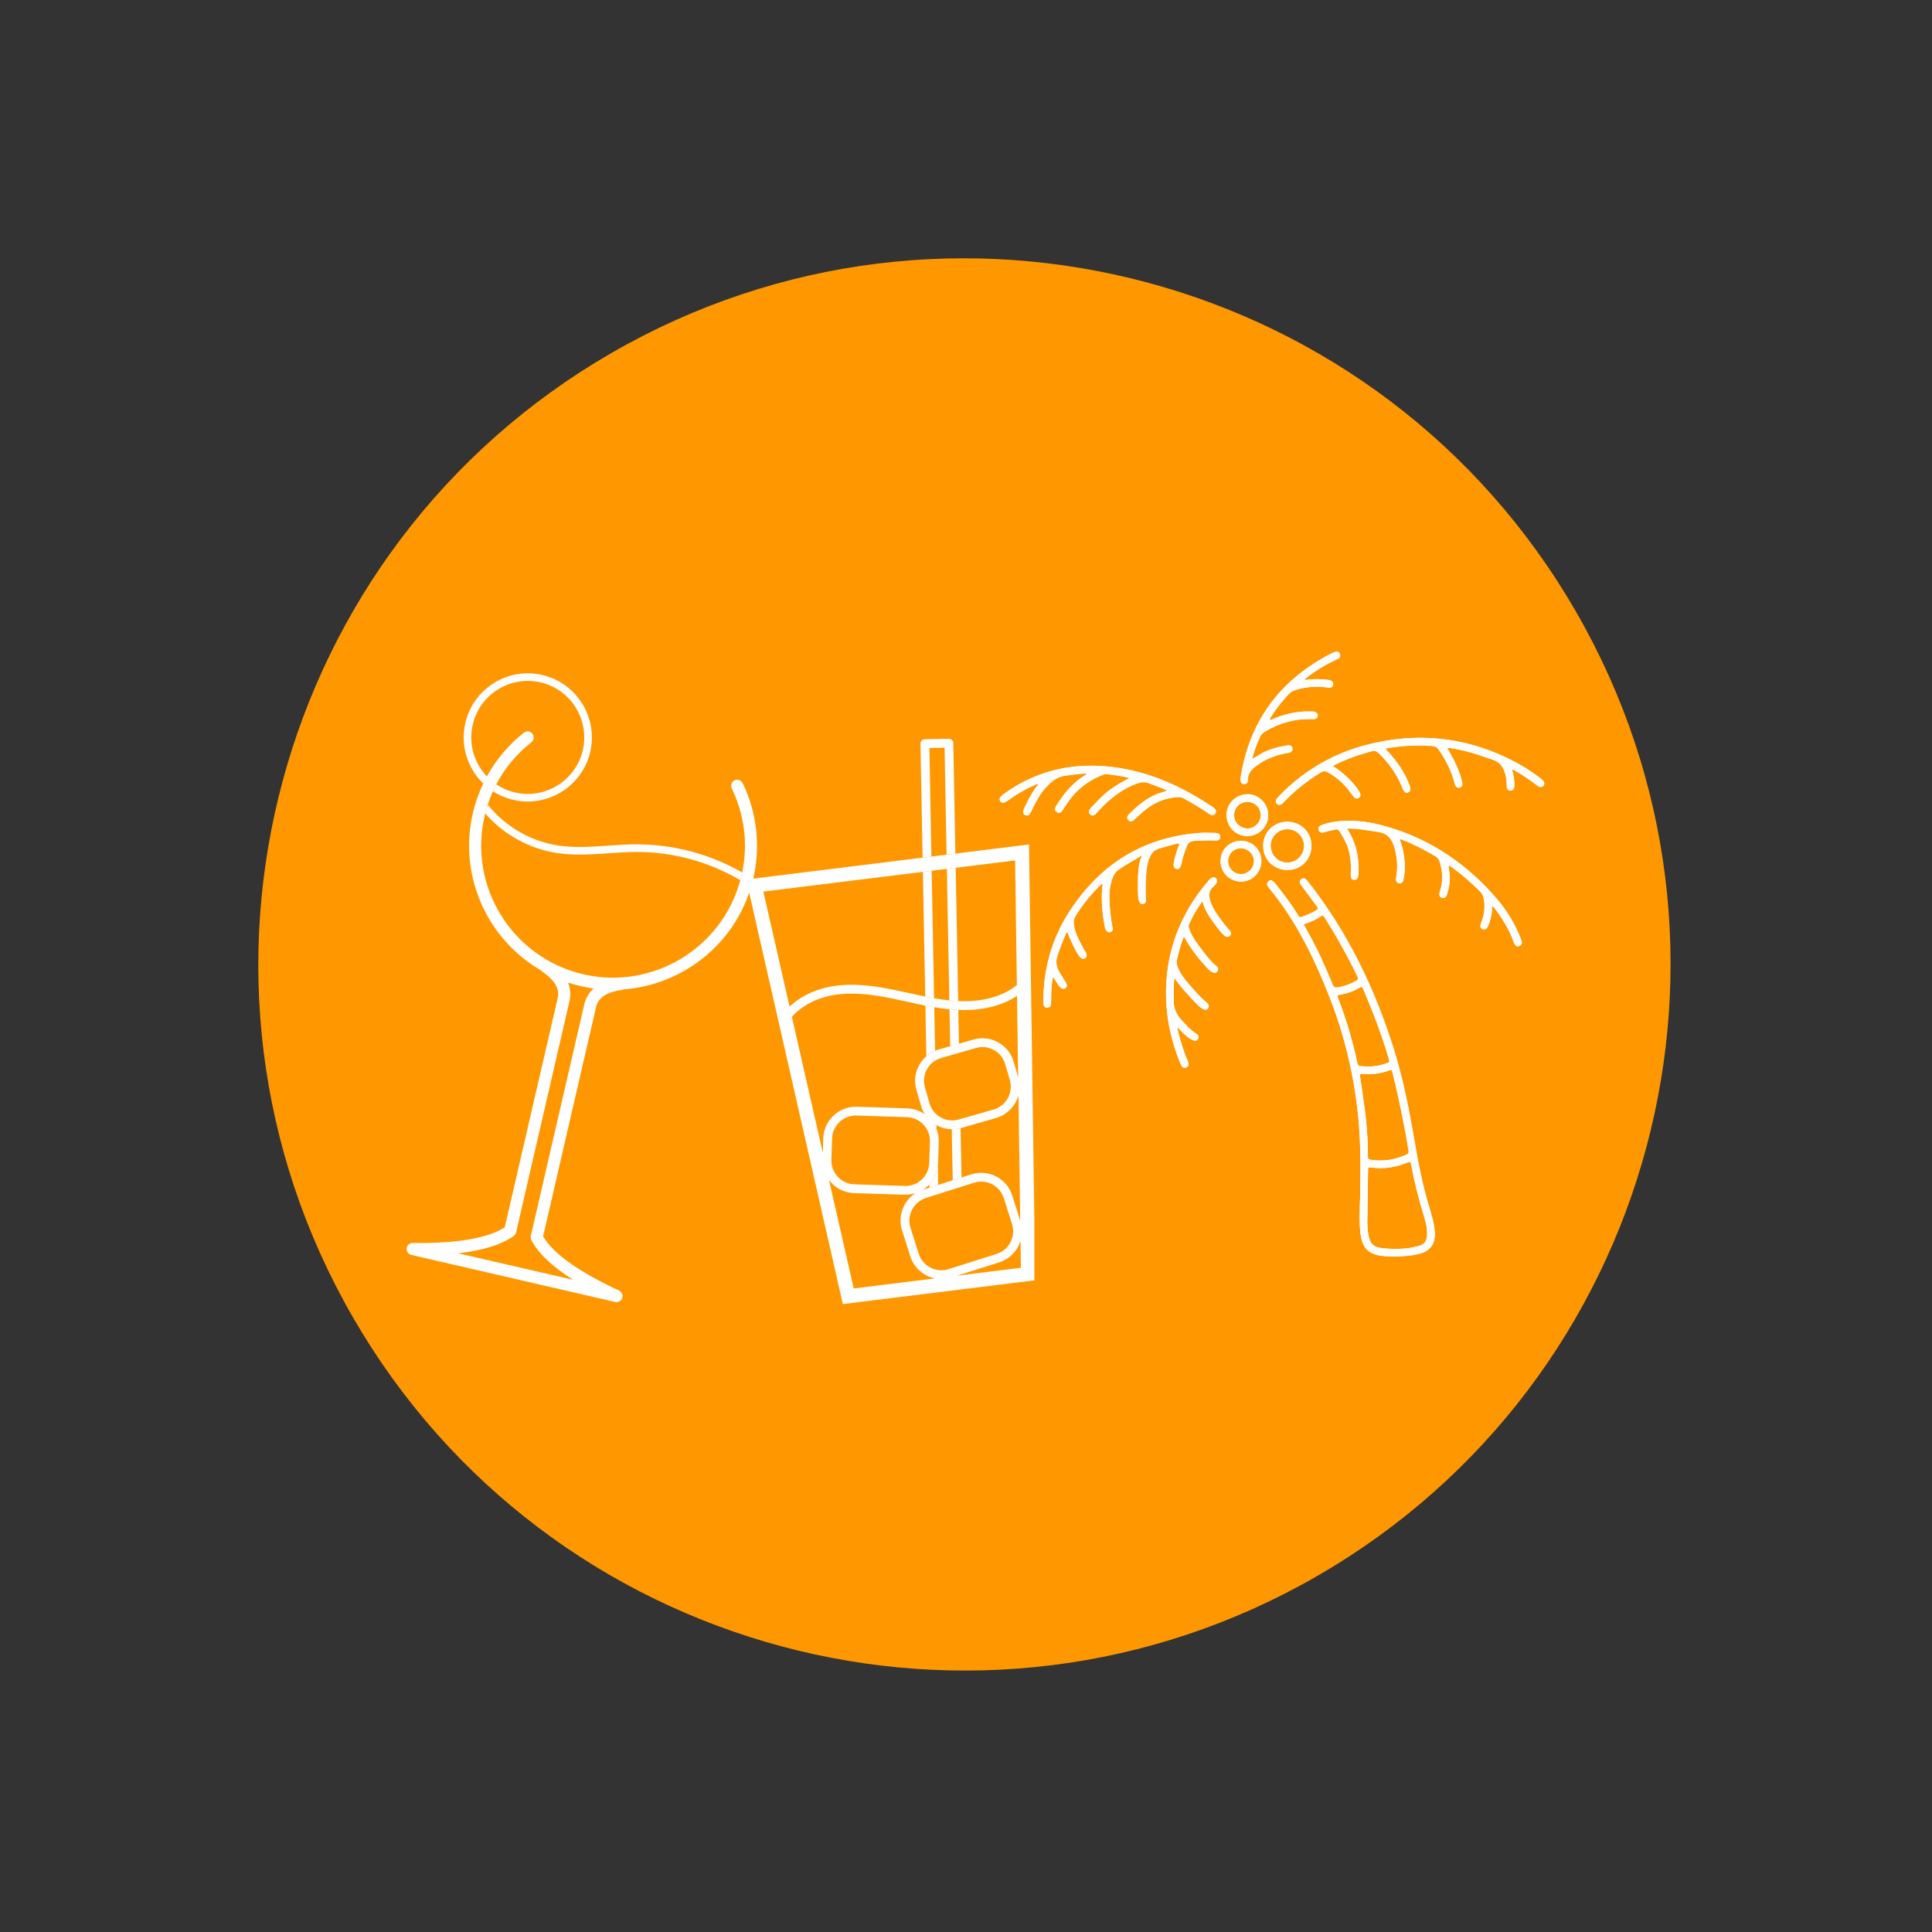 <svg xmlns="http://www.w3.org/2000/svg" xmlns:xlink="http://www.w3.org/1999/xlink" width="385" zoomAndPan="magnify" viewBox="0 0 288.75 288.75" height="385" preserveAspectRatio="xMidYMid meet" version="1.0"><rect x="0" y="0" width="288.75" height="288.75" fill="#333333" stroke="none"/><defs><clipPath id="8ffeec0edf"><path d="M 38 38 L 250 38 L 250 250 L 38 250 Z M 38 38 " clip-rule="nonzero"/></clipPath><clipPath id="9e25149c22"><path d="M 0 105.52 L 182.766 0 L 288.281 182.762 L 105.52 288.281 Z M 0 105.52 " clip-rule="nonzero"/></clipPath><clipPath id="db67ce3fa7"><path d="M 91.383 52.758 C 40.914 81.898 23.621 146.43 52.758 196.898 C 81.898 247.367 146.434 264.66 196.902 235.523 C 247.371 206.383 264.66 141.852 235.523 91.383 C 206.387 40.914 141.852 23.621 91.383 52.758 Z M 91.383 52.758 " clip-rule="nonzero"/></clipPath><clipPath id="6bcf34a774"><path d="M 149 97 L 231 97 L 231 188 L 149 188 Z M 149 97 " clip-rule="nonzero"/></clipPath><clipPath id="9a389c63de"><path d="M 147.094 104.875 L 227.836 93.344 L 240.703 183.418 L 159.961 194.953 Z M 147.094 104.875 " clip-rule="nonzero"/></clipPath><clipPath id="31b3284eb6"><path d="M 227.633 93.371 L 146.891 104.906 L 159.758 194.98 L 240.5 183.449 Z M 227.633 93.371 " clip-rule="nonzero"/></clipPath><clipPath id="eb92365e13"><path d="M 69 100.621 L 89 100.621 L 89 120 L 69 120 Z M 69 100.621 " clip-rule="nonzero"/></clipPath><clipPath id="a7c3b40ab2"><path d="M 60.773 109 L 114 109 L 114 194.91 L 60.773 194.91 Z M 60.773 109 " clip-rule="nonzero"/></clipPath><clipPath id="6bc268fabf"><path d="M 111 126 L 154.59 126 L 154.59 194.91 L 111 194.91 Z M 111 126 " clip-rule="nonzero"/></clipPath></defs><g clip-path="url(#8ffeec0edf)"><g clip-path="url(#9e25149c22)"><g clip-path="url(#db67ce3fa7)"><path fill="#ff9800" d="M 0 105.52 L 182.766 0 L 288.281 182.762 L 105.52 288.281 Z M 0 105.52 " fill-opacity="1" fill-rule="nonzero"/></g></g></g><g clip-path="url(#6bcf34a774)"><g clip-path="url(#9a389c63de)"><g clip-path="url(#31b3284eb6)"><path fill="#ffffff" d="M 211.02 187.609 C 211.297 187.555 211.766 187.484 212.215 187.363 C 213.836 186.93 214.57 185.805 214.426 184.02 C 214.316 182.676 213.906 181.402 213.523 180.129 C 212.605 177.062 211.992 173.93 211.453 170.781 C 210.656 166.105 209.762 161.441 208.348 156.906 C 205.5 147.789 201.418 139.289 195.477 131.75 C 195.434 131.691 195.387 131.641 195.34 131.582 C 195.109 131.285 194.801 131.18 194.488 131.398 C 194.16 131.633 194.219 131.957 194.438 132.254 C 194.898 132.879 195.363 133.496 195.828 134.117 C 196.18 134.594 196.523 135.082 196.887 135.551 C 197.035 135.738 197.012 135.844 196.816 135.977 C 196.094 136.469 195.289 136.777 194.469 137.062 C 194.195 137.156 194.125 136.957 194.023 136.797 C 193.016 135.168 191.863 133.652 190.68 132.152 C 190.223 131.57 189.879 131.422 189.586 131.715 C 189.148 132.152 189.496 132.5 189.77 132.836 C 193.723 137.656 196.41 143.18 198.676 148.934 C 200.969 154.742 202.383 160.762 203.004 166.973 C 203.344 170.371 203.344 173.777 203.32 177.184 C 203.305 179.273 203.129 181.363 203.25 183.453 C 203.434 186.684 204.461 187.695 207.703 187.781 C 208.75 187.812 209.797 187.766 211.02 187.609 Z M 204.414 183.879 C 204.395 183.582 204.344 183.168 204.352 182.754 C 204.383 180.109 204.438 177.461 204.461 174.812 C 204.465 174.473 204.562 174.434 204.863 174.477 C 206.75 174.758 208.57 174.488 210.312 173.746 C 210.754 173.559 210.832 173.652 210.91 174.078 C 211.359 176.488 211.949 178.863 212.66 181.215 C 212.988 182.316 213.359 183.418 213.293 184.602 C 213.238 185.508 212.914 185.961 212.055 186.215 C 210.387 186.703 208.672 186.715 206.961 186.59 C 205.215 186.461 204.699 185.934 204.461 184.211 C 204.449 184.141 204.441 184.066 204.414 183.879 Z M 203.793 164.5 C 203.625 163.32 203.477 162.137 203.277 160.965 C 203.211 160.566 203.281 160.469 203.68 160.504 C 205.047 160.629 206.379 160.445 207.664 159.965 C 207.965 159.855 208.035 159.941 208.094 160.203 C 208.273 160.977 208.484 161.742 208.656 162.516 C 209.355 165.668 210.027 168.824 210.523 172.02 C 210.562 172.27 210.52 172.418 210.277 172.531 C 208.531 173.344 206.711 173.641 204.801 173.328 C 204.543 173.285 204.445 173.18 204.445 172.902 C 204.449 170.086 204.203 167.281 203.793 164.5 Z M 205.656 159.316 C 204.902 159.449 204.152 159.41 203.395 159.352 C 203.062 159.324 202.934 159.191 202.863 158.879 C 202.156 155.562 201.207 152.316 199.973 149.156 C 199.824 148.777 199.945 148.699 200.285 148.648 C 201.312 148.496 202.281 148.16 203.164 147.621 C 203.488 147.422 203.609 147.48 203.738 147.805 C 204.223 149.008 204.742 150.195 205.211 151.402 C 206.102 153.68 206.914 155.988 207.598 158.344 C 207.691 158.656 207.641 158.781 207.324 158.887 C 206.777 159.07 206.23 159.246 205.656 159.316 Z M 194.84 138.145 C 195.734 137.832 196.598 137.516 197.352 136.98 C 197.645 136.773 197.777 136.812 197.969 137.113 C 199.777 139.977 201.426 142.922 202.895 145.977 C 203.039 146.277 202.98 146.414 202.715 146.57 C 201.852 147.078 200.93 147.406 199.938 147.57 C 199.531 147.637 199.348 147.562 199.18 147.156 C 198.648 145.84 198.07 144.539 197.484 143.246 C 196.699 141.508 195.773 139.844 194.84 138.145 Z M 164.496 132.246 C 163.047 133.648 161.801 135.211 160.734 136.914 C 160.492 137.301 160.438 137.715 160.492 138.16 C 160.676 139.594 161.418 140.801 162.074 142.039 C 162.133 142.152 162.227 142.246 162.273 142.359 C 162.402 142.648 162.516 142.969 162.188 143.188 C 161.883 143.391 161.59 143.262 161.379 142.996 C 161.211 142.785 161.059 142.562 160.926 142.328 C 160.375 141.363 159.922 140.352 159.527 139.297 C 159.309 139.406 159.289 139.598 159.219 139.754 C 158.777 140.703 158.465 141.703 158.09 142.68 C 157.699 143.691 157.883 144.578 158.426 145.449 C 158.73 145.938 159.043 146.422 159.332 146.918 C 159.477 147.168 159.52 147.461 159.262 147.656 C 159 147.855 158.711 147.801 158.473 147.574 C 158.203 147.324 158.047 146.996 157.844 146.703 C 157.695 146.492 157.625 146.227 157.363 146.043 C 157.207 146.797 157.156 147.512 157.121 148.23 C 157.094 148.77 157.109 149.312 157.09 149.852 C 157.078 150.238 156.98 150.605 156.5 150.602 C 156.059 150.594 155.957 150.254 155.938 149.879 C 155.938 149.809 155.938 149.734 155.938 149.664 C 155.945 144.832 157.184 140.336 159.805 136.281 C 164.344 129.246 170.734 125.18 179.156 124.496 C 179.98 124.43 180.812 124.473 181.645 124.488 C 182.031 124.496 182.398 124.629 182.371 125.105 C 182.344 125.586 181.965 125.633 181.574 125.621 C 181.414 125.613 181.25 125.605 181.09 125.602 C 180.223 125.586 179.359 125.625 178.492 125.668 C 177.84 125.703 177.527 126.043 177.32 126.586 C 177.02 127.379 176.758 128.184 176.578 129.012 C 176.535 129.203 176.484 129.398 176.406 129.578 C 176.297 129.816 176.082 129.922 175.824 129.871 C 175.594 129.82 175.461 129.66 175.422 129.418 C 175.379 129.16 175.426 128.914 175.48 128.668 C 175.641 127.93 175.887 127.215 176.129 126.496 C 176.164 126.391 176.285 126.195 176.207 126.098 C 176.125 125.996 175.879 126.074 175.754 126.113 C 174.578 126.469 174.781 126.336 173.152 126.848 C 172.551 127.039 172.188 127.422 171.914 127.961 C 171.348 129.078 171.324 130.289 171.258 131.492 C 171.207 132.465 171.203 133.438 171.273 134.41 C 171.297 134.723 171.234 135.004 170.879 135.078 C 170.496 135.156 170.32 134.91 170.211 134.594 C 170.152 134.434 170.137 134.305 170.133 134.281 C 170.043 133.398 170 130.055 170.324 128.898 C 170.457 128.422 170.504 128.305 170.504 128.305 C 170.598 128.074 170.691 127.914 170.652 127.879 C 170.629 127.859 170.57 127.902 170.375 128.02 C 170.289 128.074 170.195 128.125 170.109 128.18 C 169.762 128.402 168.223 129.246 167.203 129.961 C 166.801 130.242 166.535 130.605 166.352 131.047 C 165.844 132.258 165.75 133.523 165.824 134.812 C 165.898 136.094 166.023 137.367 166.277 138.629 C 166.332 138.918 166.301 139.18 165.977 139.293 C 165.648 139.41 165.418 139.262 165.273 138.969 C 165.203 138.824 165.145 138.668 165.113 138.512 C 164.777 136.715 164.609 134.906 164.699 133.074 C 164.719 132.742 164.773 132.414 164.812 132.078 C 164.633 132.078 164.57 132.176 164.496 132.246 Z M 202.223 117.07 C 202.613 117.52 202.977 117.992 203.25 118.523 C 203.387 118.797 203.352 119.062 203.094 119.246 C 202.828 119.434 202.57 119.352 202.363 119.133 C 202.207 118.961 202.074 118.766 201.938 118.574 C 201.016 117.277 199.871 116.227 198.488 115.434 C 198.09 115.207 197.746 115.215 197.34 115.469 C 195.344 116.719 193.508 118.16 191.887 119.871 C 191.789 119.977 191.695 120.098 191.574 120.168 C 191.328 120.32 191.062 120.367 190.836 120.133 C 190.613 119.902 190.629 119.645 190.809 119.398 C 190.926 119.238 191.059 119.09 191.199 118.949 C 195.184 114.824 200.02 112.191 205.602 110.996 C 213.027 109.398 220.113 110.438 226.797 114.078 C 228.066 114.77 229.266 115.574 230.406 116.461 C 230.891 116.836 230.938 117.352 230.52 117.559 C 230.215 117.711 229.969 117.562 229.727 117.379 C 228.742 116.621 227.715 115.914 226.629 115.305 C 226.438 115.195 226.27 115.004 225.977 115.035 C 226.227 115.805 226.336 116.57 226.324 117.348 C 226.32 117.746 226.242 118.16 225.727 118.141 C 225.258 118.125 225.176 117.75 225.184 117.355 C 225.199 116.848 225.145 116.344 225.02 115.855 C 224.746 114.781 224.277 113.93 223.094 113.539 C 221.691 113.082 220.312 112.551 218.871 112.219 C 218.039 112.027 217.203 111.836 216.266 111.746 C 216.367 111.934 216.43 112.055 216.5 112.172 C 217.059 113.117 217.574 114.086 217.977 115.109 C 218.227 115.746 218.434 116.402 218.551 117.078 C 218.602 117.387 218.473 117.617 218.168 117.707 C 217.859 117.797 217.645 117.637 217.504 117.375 C 217.449 117.266 217.426 117.137 217.395 117.016 C 216.906 115.184 216.078 113.516 214.973 111.98 C 214.746 111.668 214.484 111.512 214.082 111.488 C 213.109 111.426 212.137 111.406 211.164 111.438 C 209.801 111.473 208.445 111.621 207.105 111.867 C 207.113 112.059 207.246 112.105 207.328 112.195 C 208.707 113.707 209.906 115.344 210.633 117.281 C 210.695 117.449 210.746 117.621 210.777 117.797 C 210.824 118.102 210.727 118.344 210.418 118.441 C 210.109 118.535 209.891 118.379 209.754 118.113 C 209.652 117.922 209.59 117.715 209.504 117.516 C 208.711 115.629 207.543 114.004 206.078 112.582 C 205.727 112.242 205.375 112.16 204.91 112.301 C 203.895 112.605 202.867 112.887 201.879 113.273 C 200.98 113.625 200.086 113.98 199.191 114.488 C 200.359 115.23 201.355 116.078 202.223 117.07 Z M 154.609 117.34 C 153.219 117.945 151.918 118.711 150.688 119.602 C 150.086 120.043 149.754 120.09 149.516 119.77 C 149.273 119.438 149.418 119.121 150.012 118.688 C 154.906 115.125 160.395 113.914 166.34 114.648 C 171.867 115.332 176.773 117.598 181.34 120.688 C 181.43 120.75 181.516 120.816 181.582 120.898 C 181.762 121.113 181.809 121.352 181.645 121.594 C 181.488 121.82 181.25 121.859 181.016 121.785 C 180.832 121.727 180.664 121.605 180.504 121.496 C 179.352 120.715 178.16 120 176.938 119.34 C 176.66 119.191 176.379 119.113 176.062 119.129 C 174.215 119.219 172.594 119.898 171.164 121.039 C 170.586 121.496 170.062 122.023 169.512 122.516 C 169.242 122.762 168.945 122.867 168.652 122.578 C 168.359 122.289 168.461 121.973 168.715 121.719 C 170.109 120.316 171.598 119.047 173.547 118.465 C 173.828 118.383 174.102 118.285 174.488 118.156 C 173.523 117.723 172.641 117.426 171.777 117.082 C 171.137 116.828 170.547 116.875 169.938 117.098 C 169.414 117.285 168.906 117.516 168.414 117.781 C 166.637 118.73 165.176 120.047 163.855 121.551 C 163.609 121.828 163.297 122.016 162.965 121.738 C 162.609 121.441 162.746 121.09 163.016 120.793 C 164.016 119.68 165.051 118.602 166.301 117.754 C 167.086 117.223 167.898 116.75 168.824 116.273 C 167.574 115.957 166.402 115.797 165.223 115.688 C 165.109 115.676 164.98 115.742 164.867 115.785 C 163.082 116.469 161.555 117.512 160.309 118.969 C 159.754 119.617 159.301 120.332 158.836 121.039 C 158.625 121.359 158.352 121.637 157.945 121.383 C 157.535 121.129 157.68 120.762 157.875 120.438 C 158.996 118.574 160.363 116.941 162.258 115.812 C 162.312 115.781 162.391 115.746 162.363 115.613 C 161.309 115.613 160.266 115.801 159.219 115.93 C 158.312 116.043 157.594 116.473 156.938 117.062 C 156.375 117.574 155.879 118.145 155.461 118.781 C 154.914 119.613 154.48 120.504 154.051 121.398 C 153.887 121.742 153.652 122 153.25 121.824 C 152.852 121.645 152.867 121.273 153.02 120.938 C 153.547 119.789 154.105 118.66 154.867 117.641 C 154.969 117.508 155.152 117.41 155.117 117.188 C 154.922 117.164 154.77 117.27 154.609 117.34 Z M 203.031 130.488 C 203.004 131.227 202.812 131.516 202.402 131.504 C 201.988 131.492 201.848 131.191 201.887 130.441 C 201.977 128.625 201.754 126.855 200.816 125.273 C 199.855 123.648 200.215 123.809 198.41 124.246 C 198.254 124.285 198.098 124.332 197.941 124.375 C 197.582 124.484 197.238 124.496 197.094 124.066 C 196.949 123.645 197.227 123.426 197.574 123.297 C 198.391 122.996 199.246 122.812 200.105 122.742 C 202.109 122.57 204.102 122.738 206.055 123.227 C 212.883 124.926 218.543 128.539 223.211 133.75 C 224.965 135.707 226.367 137.902 227.324 140.363 C 227.473 140.75 227.582 141.152 227.09 141.379 C 226.727 141.551 226.434 141.34 226.242 140.805 C 225.578 138.934 224.547 137.27 223.348 135.707 C 223.266 135.602 223.215 135.441 223.023 135.434 C 223.012 135.633 223.012 135.832 222.996 136.027 C 222.93 136.879 222.711 137.691 222.363 138.473 C 222.211 138.805 221.949 139.012 221.586 138.871 C 221.207 138.723 221.219 138.379 221.32 138.043 C 221.348 137.957 221.383 137.871 221.418 137.789 C 221.863 136.672 221.973 135.527 221.766 134.34 C 221.691 133.914 221.539 133.562 221.23 133.254 C 219.879 131.891 218.43 130.652 216.879 129.527 C 216.785 129.461 216.699 129.332 216.48 129.441 C 216.539 129.84 216.609 130.262 216.656 130.688 C 216.77 131.746 216.555 132.766 216.227 133.766 C 216.113 134.102 215.867 134.281 215.516 134.18 C 215.16 134.074 215.074 133.789 215.152 133.445 C 215.184 133.305 215.211 133.164 215.258 133.027 C 215.637 131.859 215.625 130.68 215.355 129.5 C 215.227 128.934 215.137 128.324 214.547 127.977 C 212.961 127.043 211.332 126.195 209.617 125.523 C 209.496 125.48 209.371 125.359 209.191 125.496 C 209.652 126.539 209.828 127.656 209.926 128.789 C 210 129.672 209.957 130.551 209.766 131.422 C 209.684 131.801 209.492 132.086 209.07 132.008 C 208.641 131.926 208.605 131.566 208.652 131.195 C 208.66 131.145 208.68 131.094 208.688 131.039 C 208.926 129.555 208.832 128.094 208.402 126.652 C 208.035 125.418 207.414 124.555 205.98 124.344 C 204.453 124.117 202.941 123.801 201.32 123.828 C 202.945 126.422 203.098 128.566 203.031 130.488 Z M 175.504 146.137 C 176.559 147.621 177.68 148.859 178.863 150.043 C 179.129 150.312 179.398 150.582 179.734 150.77 C 180.023 150.93 180.332 151.004 180.555 150.691 C 180.773 150.391 180.637 150.105 180.379 149.887 C 179.387 149.043 178.531 148.066 177.68 147.086 C 177.016 146.324 176.414 145.52 176.027 144.57 C 175.875 144.191 175.809 143.824 175.906 143.414 C 176.172 142.277 176.465 141.145 176.895 140.043 C 177.121 140.105 177.137 140.309 177.223 140.449 C 178.141 142.008 179.254 143.422 180.484 144.742 C 180.695 144.965 180.926 145.172 181.207 145.301 C 181.473 145.418 181.742 145.445 181.938 145.176 C 182.145 144.887 182.059 144.609 181.812 144.406 C 180.75 143.52 179.957 142.398 179.141 141.305 C 178.566 140.539 178.039 139.742 177.738 138.82 C 177.664 138.594 177.598 138.359 177.699 138.133 C 178.242 136.957 178.879 135.836 179.703 134.68 C 180.141 136.328 181.121 137.547 182.055 138.793 C 182.301 139.125 182.582 139.434 182.875 139.723 C 183.152 139.996 183.512 140.148 183.828 139.824 C 184.152 139.496 183.91 139.195 183.664 138.934 C 182.914 138.125 182.293 137.219 181.676 136.309 C 181.395 135.891 181.18 135.434 180.988 134.965 C 180.609 134.027 180.531 133.152 181.434 132.434 C 181.57 132.324 181.676 132.164 181.777 132.016 C 181.945 131.766 181.965 131.504 181.738 131.281 C 181.488 131.035 181.211 131.094 180.957 131.281 C 180.855 131.355 180.777 131.457 180.691 131.555 C 176.32 136.582 174.125 142.406 174.277 149.094 C 174.355 152.469 175.105 155.699 176.363 158.82 C 176.383 158.871 176.41 158.918 176.43 158.969 C 176.594 159.355 176.797 159.742 177.297 159.531 C 177.773 159.328 177.641 158.902 177.496 158.547 C 176.91 157.148 176.453 155.707 176.094 154.238 C 176.07 154.145 176.043 154.035 176.004 153.84 C 175.953 153.574 175.949 153.516 175.969 153.504 C 176 153.492 176.051 153.59 176.176 153.734 C 176.266 153.836 176.324 153.883 176.449 154.008 C 176.871 154.426 177.281 154.859 177.781 155.191 C 177.957 155.309 178.156 155.406 178.355 155.48 C 178.637 155.586 178.91 155.551 179.059 155.266 C 179.219 154.965 179.117 154.691 178.832 154.523 C 177.949 154 177.301 153.219 176.609 152.484 C 175.777 151.602 175.375 150.594 175.406 149.355 C 175.434 148.336 175.398 147.316 175.504 146.137 Z M 187.195 113.398 C 187.207 113.41 187.266 113.367 187.305 113.352 C 187.645 113.148 187.984 112.949 188.32 112.746 C 189.578 111.984 190.973 111.641 192.402 111.406 C 192.762 111.344 193.082 111.414 193.156 111.82 C 193.238 112.254 192.949 112.43 192.574 112.512 C 192.449 112.535 192.324 112.555 192.203 112.578 C 190.715 112.855 189.32 113.359 188.074 114.242 C 187.25 114.824 186.477 115.422 186.516 116.59 C 186.527 116.953 186.289 117.211 185.891 117.176 C 185.508 117.145 185.402 116.859 185.398 116.52 C 185.398 116.395 185.414 116.27 185.434 116.145 C 186.746 107.809 191.23 101.758 198.652 97.832 C 198.941 97.684 199.234 97.539 199.543 97.438 C 199.816 97.348 200.094 97.395 200.234 97.691 C 200.379 97.996 200.289 98.258 200.008 98.438 C 199.887 98.512 199.75 98.566 199.621 98.629 C 198.062 99.355 196.605 100.238 195.262 101.309 C 195.164 101.383 194.98 101.414 195.031 101.641 C 195.176 101.621 195.312 101.602 195.453 101.582 C 196.461 101.453 197.469 101.5 198.473 101.602 C 198.527 101.605 198.582 101.617 198.633 101.629 C 198.996 101.715 199.301 101.883 199.246 102.312 C 199.188 102.766 198.84 102.805 198.469 102.754 C 196.969 102.555 195.484 102.613 194.016 103 C 193.41 103.16 192.871 103.391 192.449 103.883 C 191.789 104.652 191.129 105.414 190.555 106.246 C 190.316 106.59 190.09 106.938 189.855 107.277 C 189.789 107.379 189.773 107.492 189.836 107.582 C 189.902 107.672 189.98 107.59 190.062 107.551 C 191.863 106.746 193.738 106.297 195.719 106.332 C 195.988 106.336 196.262 106.312 196.52 106.406 C 196.797 106.512 196.988 106.699 196.938 107.02 C 196.887 107.305 196.691 107.453 196.406 107.473 C 196.281 107.48 196.156 107.469 196.027 107.465 C 193.57 107.418 191.285 108.023 189.172 109.277 C 188.844 109.473 188.52 109.699 188.359 110.051 C 187.887 111.078 187.449 112.125 187.207 113.242 C 187.156 113.289 187.141 113.348 187.195 113.398 Z M 188.855 127.117 C 189.215 129.09 191.074 130.332 193.113 129.961 C 195.086 129.602 196.312 127.738 195.934 125.676 C 195.582 123.766 193.711 122.52 191.734 122.875 C 189.738 123.234 188.484 125.082 188.855 127.117 Z M 192.016 123.957 C 193.398 123.75 194.668 124.68 194.867 126.047 C 195.07 127.426 194.133 128.691 192.762 128.891 C 191.383 129.094 190.133 128.152 189.934 126.766 C 189.738 125.418 190.668 124.16 192.016 123.957 Z M 183.359 122.305 C 183.633 124.043 185.199 125.191 186.914 124.914 C 188.625 124.633 189.777 123.043 189.504 121.332 C 189.234 119.668 187.656 118.488 186.023 118.734 C 184.25 119.004 183.082 120.566 183.359 122.305 Z M 186.152 119.867 C 187.254 119.723 188.266 120.477 188.406 121.551 C 188.551 122.629 187.762 123.68 186.711 123.812 C 185.625 123.945 184.605 123.176 184.461 122.102 C 184.312 120.996 185.055 120.016 186.152 119.867 Z M 182.457 129.172 C 182.699 130.828 184.262 131.973 185.941 131.723 C 187.574 131.477 188.723 129.926 188.496 128.281 C 188.266 126.59 186.715 125.445 185 125.699 C 183.312 125.945 182.211 127.453 182.457 129.172 Z M 183.57 128.992 C 183.406 127.941 184.109 126.969 185.16 126.797 C 186.219 126.629 187.234 127.379 187.387 128.438 C 187.531 129.469 186.789 130.461 185.746 130.625 C 184.719 130.785 183.734 130.051 183.57 128.992 Z M 183.57 128.992 " fill-opacity="1" fill-rule="nonzero"/><path fill="#ffffff" d="M 211.02 187.609 C 211.297 187.555 211.766 187.484 212.215 187.363 C 213.836 186.93 214.57 185.805 214.426 184.02 C 214.316 182.676 213.906 181.402 213.523 180.129 C 212.605 177.062 211.992 173.93 211.453 170.781 C 210.656 166.105 209.762 161.441 208.348 156.906 C 205.5 147.789 201.418 139.289 195.477 131.75 C 195.434 131.691 195.387 131.641 195.34 131.582 C 195.109 131.285 194.801 131.18 194.488 131.398 C 194.16 131.633 194.219 131.957 194.438 132.254 C 194.898 132.879 195.363 133.496 195.828 134.117 C 196.18 134.594 196.523 135.082 196.887 135.551 C 197.035 135.738 197.012 135.844 196.816 135.977 C 196.094 136.469 195.289 136.777 194.469 137.062 C 194.195 137.156 194.125 136.957 194.023 136.797 C 193.016 135.168 191.863 133.652 190.68 132.152 C 190.223 131.57 189.879 131.422 189.586 131.715 C 189.148 132.152 189.496 132.5 189.77 132.836 C 193.723 137.656 196.41 143.18 198.676 148.934 C 200.969 154.742 202.383 160.762 203.004 166.973 C 203.344 170.371 203.344 173.777 203.32 177.184 C 203.305 179.273 203.129 181.363 203.25 183.453 C 203.434 186.684 204.461 187.695 207.703 187.781 C 208.75 187.812 209.797 187.766 211.02 187.609 Z M 204.414 183.879 C 204.395 183.582 204.344 183.168 204.352 182.754 C 204.383 180.109 204.438 177.461 204.461 174.812 C 204.465 174.473 204.562 174.434 204.863 174.477 C 206.75 174.758 208.57 174.488 210.312 173.746 C 210.754 173.559 210.832 173.652 210.91 174.078 C 211.359 176.488 211.949 178.863 212.66 181.215 C 212.988 182.316 213.359 183.418 213.293 184.602 C 213.238 185.508 212.914 185.961 212.055 186.215 C 210.387 186.703 208.672 186.715 206.961 186.59 C 205.215 186.461 204.699 185.934 204.461 184.211 C 204.449 184.141 204.441 184.066 204.414 183.879 Z M 203.793 164.5 C 203.625 163.32 203.477 162.137 203.277 160.965 C 203.211 160.566 203.281 160.469 203.68 160.504 C 205.047 160.629 206.379 160.445 207.664 159.965 C 207.965 159.855 208.035 159.941 208.094 160.203 C 208.273 160.977 208.484 161.742 208.656 162.516 C 209.355 165.668 210.027 168.824 210.523 172.02 C 210.562 172.27 210.52 172.418 210.277 172.531 C 208.531 173.344 206.711 173.641 204.801 173.328 C 204.543 173.285 204.445 173.18 204.445 172.902 C 204.449 170.086 204.203 167.281 203.793 164.5 Z M 205.656 159.316 C 204.902 159.449 204.152 159.41 203.395 159.352 C 203.062 159.324 202.934 159.191 202.863 158.879 C 202.156 155.562 201.207 152.316 199.973 149.156 C 199.824 148.777 199.945 148.699 200.285 148.648 C 201.312 148.496 202.281 148.16 203.164 147.621 C 203.488 147.422 203.609 147.48 203.738 147.805 C 204.223 149.008 204.742 150.195 205.211 151.402 C 206.102 153.68 206.914 155.988 207.598 158.344 C 207.691 158.656 207.641 158.781 207.324 158.887 C 206.777 159.07 206.23 159.246 205.656 159.316 Z M 194.84 138.145 C 195.734 137.832 196.598 137.516 197.352 136.98 C 197.645 136.773 197.777 136.812 197.969 137.113 C 199.777 139.977 201.426 142.922 202.895 145.977 C 203.039 146.277 202.98 146.414 202.715 146.57 C 201.852 147.078 200.93 147.406 199.938 147.57 C 199.531 147.637 199.348 147.562 199.18 147.156 C 198.648 145.84 198.07 144.539 197.484 143.246 C 196.699 141.508 195.773 139.844 194.84 138.145 Z M 164.496 132.246 C 163.047 133.648 161.801 135.211 160.734 136.914 C 160.492 137.301 160.438 137.715 160.492 138.16 C 160.676 139.594 161.418 140.801 162.074 142.039 C 162.133 142.152 162.227 142.246 162.273 142.359 C 162.402 142.648 162.516 142.969 162.188 143.188 C 161.883 143.391 161.59 143.262 161.379 142.996 C 161.211 142.785 161.059 142.562 160.926 142.328 C 160.375 141.363 159.922 140.352 159.527 139.297 C 159.309 139.406 159.289 139.598 159.219 139.754 C 158.777 140.703 158.465 141.703 158.09 142.68 C 157.699 143.691 157.883 144.578 158.426 145.449 C 158.73 145.938 159.043 146.422 159.332 146.918 C 159.477 147.168 159.52 147.461 159.262 147.656 C 159 147.855 158.711 147.801 158.473 147.574 C 158.203 147.324 158.047 146.996 157.844 146.703 C 157.695 146.492 157.625 146.227 157.363 146.043 C 157.207 146.797 157.156 147.512 157.121 148.23 C 157.094 148.77 157.109 149.312 157.09 149.852 C 157.078 150.238 156.98 150.605 156.5 150.602 C 156.059 150.594 155.957 150.254 155.938 149.879 C 155.938 149.809 155.938 149.734 155.938 149.664 C 155.945 144.832 157.184 140.336 159.805 136.281 C 164.344 129.246 170.734 125.18 179.156 124.496 C 179.98 124.43 180.812 124.473 181.645 124.488 C 182.031 124.496 182.398 124.629 182.371 125.105 C 182.344 125.586 181.965 125.633 181.574 125.621 C 181.414 125.613 181.25 125.605 181.09 125.602 C 180.223 125.586 179.359 125.625 178.492 125.668 C 177.84 125.703 177.527 126.043 177.32 126.586 C 177.02 127.379 176.758 128.184 176.578 129.012 C 176.535 129.203 176.484 129.398 176.406 129.578 C 176.297 129.816 176.082 129.922 175.824 129.871 C 175.594 129.82 175.461 129.66 175.422 129.418 C 175.379 129.16 175.426 128.914 175.48 128.668 C 175.641 127.93 175.887 127.215 176.129 126.496 C 176.164 126.391 176.285 126.195 176.207 126.098 C 176.125 125.996 175.879 126.074 175.754 126.113 C 174.578 126.469 174.781 126.336 173.152 126.848 C 172.551 127.039 172.188 127.422 171.914 127.961 C 171.348 129.078 171.324 130.289 171.258 131.492 C 171.207 132.465 171.203 133.438 171.273 134.41 C 171.297 134.723 171.234 135.004 170.879 135.078 C 170.496 135.156 170.32 134.91 170.211 134.594 C 170.152 134.434 170.137 134.305 170.133 134.281 C 170.043 133.398 170 130.055 170.324 128.898 C 170.457 128.422 170.504 128.305 170.504 128.305 C 170.598 128.074 170.691 127.914 170.652 127.879 C 170.629 127.859 170.57 127.902 170.375 128.02 C 170.289 128.074 170.195 128.125 170.109 128.18 C 169.762 128.402 168.223 129.246 167.203 129.961 C 166.801 130.242 166.535 130.605 166.352 131.047 C 165.844 132.258 165.75 133.523 165.824 134.812 C 165.898 136.094 166.023 137.367 166.277 138.629 C 166.332 138.918 166.301 139.18 165.977 139.293 C 165.648 139.41 165.418 139.262 165.273 138.969 C 165.203 138.824 165.145 138.668 165.113 138.512 C 164.777 136.715 164.609 134.906 164.699 133.074 C 164.719 132.742 164.773 132.414 164.812 132.078 C 164.633 132.078 164.57 132.176 164.496 132.246 Z M 202.223 117.07 C 202.613 117.52 202.977 117.992 203.25 118.523 C 203.387 118.797 203.352 119.062 203.094 119.246 C 202.828 119.434 202.57 119.352 202.363 119.133 C 202.207 118.961 202.074 118.766 201.938 118.574 C 201.016 117.277 199.871 116.227 198.488 115.434 C 198.09 115.207 197.746 115.215 197.34 115.469 C 195.344 116.719 193.508 118.16 191.887 119.871 C 191.789 119.977 191.695 120.098 191.574 120.168 C 191.328 120.32 191.062 120.367 190.836 120.133 C 190.613 119.902 190.629 119.645 190.809 119.398 C 190.926 119.238 191.059 119.09 191.199 118.949 C 195.184 114.824 200.02 112.191 205.602 110.996 C 213.027 109.398 220.113 110.438 226.797 114.078 C 228.066 114.77 229.266 115.574 230.406 116.461 C 230.891 116.836 230.938 117.352 230.52 117.559 C 230.215 117.711 229.969 117.562 229.727 117.379 C 228.742 116.621 227.715 115.914 226.629 115.305 C 226.438 115.195 226.27 115.004 225.977 115.035 C 226.227 115.805 226.336 116.57 226.324 117.348 C 226.32 117.746 226.242 118.16 225.727 118.141 C 225.258 118.125 225.176 117.75 225.184 117.355 C 225.199 116.848 225.145 116.344 225.02 115.855 C 224.746 114.781 224.277 113.93 223.094 113.539 C 221.691 113.082 220.312 112.551 218.871 112.219 C 218.039 112.027 217.203 111.836 216.266 111.746 C 216.367 111.934 216.43 112.055 216.5 112.172 C 217.059 113.117 217.574 114.086 217.977 115.109 C 218.227 115.746 218.434 116.402 218.551 117.078 C 218.602 117.387 218.473 117.617 218.168 117.707 C 217.859 117.797 217.645 117.637 217.504 117.375 C 217.449 117.266 217.426 117.137 217.395 117.016 C 216.906 115.184 216.078 113.516 214.973 111.98 C 214.746 111.668 214.484 111.512 214.082 111.488 C 213.109 111.426 212.137 111.406 211.164 111.438 C 209.801 111.473 208.445 111.621 207.105 111.867 C 207.113 112.059 207.246 112.105 207.328 112.195 C 208.707 113.707 209.906 115.344 210.633 117.281 C 210.695 117.449 210.746 117.621 210.777 117.797 C 210.824 118.102 210.727 118.344 210.418 118.441 C 210.109 118.535 209.891 118.379 209.754 118.113 C 209.652 117.922 209.59 117.715 209.504 117.516 C 208.711 115.629 207.543 114.004 206.078 112.582 C 205.727 112.242 205.375 112.16 204.91 112.301 C 203.895 112.605 202.867 112.887 201.879 113.273 C 200.98 113.625 200.086 113.98 199.191 114.488 C 200.359 115.23 201.355 116.078 202.223 117.07 Z M 154.609 117.34 C 153.219 117.945 151.918 118.711 150.688 119.602 C 150.086 120.043 149.754 120.09 149.516 119.77 C 149.273 119.438 149.418 119.121 150.012 118.688 C 154.906 115.125 160.395 113.914 166.34 114.648 C 171.867 115.332 176.773 117.598 181.34 120.688 C 181.43 120.75 181.516 120.816 181.582 120.898 C 181.762 121.113 181.809 121.352 181.645 121.594 C 181.488 121.82 181.25 121.859 181.016 121.785 C 180.832 121.727 180.664 121.605 180.504 121.496 C 179.352 120.715 178.16 120 176.938 119.34 C 176.66 119.191 176.379 119.113 176.062 119.129 C 174.215 119.219 172.594 119.898 171.164 121.039 C 170.586 121.496 170.062 122.023 169.512 122.516 C 169.242 122.762 168.945 122.867 168.652 122.578 C 168.359 122.289 168.461 121.973 168.715 121.719 C 170.109 120.316 171.598 119.047 173.547 118.465 C 173.828 118.383 174.102 118.285 174.488 118.156 C 173.523 117.723 172.641 117.426 171.777 117.082 C 171.137 116.828 170.547 116.875 169.938 117.098 C 169.414 117.285 168.906 117.516 168.414 117.781 C 166.637 118.73 165.176 120.047 163.855 121.551 C 163.609 121.828 163.297 122.016 162.965 121.738 C 162.609 121.441 162.746 121.09 163.016 120.793 C 164.016 119.68 165.051 118.602 166.301 117.754 C 167.086 117.223 167.898 116.75 168.824 116.273 C 167.574 115.957 166.402 115.797 165.223 115.688 C 165.109 115.676 164.98 115.742 164.867 115.785 C 163.082 116.469 161.555 117.512 160.309 118.969 C 159.754 119.617 159.301 120.332 158.836 121.039 C 158.625 121.359 158.352 121.637 157.945 121.383 C 157.535 121.129 157.68 120.762 157.875 120.438 C 158.996 118.574 160.363 116.941 162.258 115.812 C 162.312 115.781 162.391 115.746 162.363 115.613 C 161.309 115.613 160.266 115.801 159.219 115.93 C 158.312 116.043 157.594 116.473 156.938 117.062 C 156.375 117.574 155.879 118.145 155.461 118.781 C 154.914 119.613 154.48 120.504 154.051 121.398 C 153.887 121.742 153.652 122 153.25 121.824 C 152.852 121.645 152.867 121.273 153.02 120.938 C 153.547 119.789 154.105 118.66 154.867 117.641 C 154.969 117.508 155.152 117.41 155.117 117.188 C 154.922 117.164 154.77 117.27 154.609 117.34 Z M 203.031 130.488 C 203.004 131.227 202.812 131.516 202.402 131.504 C 201.988 131.492 201.848 131.191 201.887 130.441 C 201.977 128.625 201.754 126.855 200.816 125.273 C 199.855 123.648 200.215 123.809 198.41 124.246 C 198.254 124.285 198.098 124.332 197.941 124.375 C 197.582 124.484 197.238 124.496 197.094 124.066 C 196.949 123.645 197.227 123.426 197.574 123.297 C 198.391 122.996 199.246 122.812 200.105 122.742 C 202.109 122.57 204.102 122.738 206.055 123.227 C 212.883 124.926 218.543 128.539 223.211 133.75 C 224.965 135.707 226.367 137.902 227.324 140.363 C 227.473 140.75 227.582 141.152 227.09 141.379 C 226.727 141.551 226.434 141.34 226.242 140.805 C 225.578 138.934 224.547 137.27 223.348 135.707 C 223.266 135.602 223.215 135.441 223.023 135.434 C 223.012 135.633 223.012 135.832 222.996 136.027 C 222.93 136.879 222.711 137.691 222.363 138.473 C 222.211 138.805 221.949 139.012 221.586 138.871 C 221.207 138.723 221.219 138.379 221.32 138.043 C 221.348 137.957 221.383 137.871 221.418 137.789 C 221.863 136.672 221.973 135.527 221.766 134.34 C 221.691 133.914 221.539 133.562 221.23 133.254 C 219.879 131.891 218.43 130.652 216.879 129.527 C 216.785 129.461 216.699 129.332 216.48 129.441 C 216.539 129.84 216.609 130.262 216.656 130.688 C 216.77 131.746 216.555 132.766 216.227 133.766 C 216.113 134.102 215.867 134.281 215.516 134.18 C 215.16 134.074 215.074 133.789 215.152 133.445 C 215.184 133.305 215.211 133.164 215.258 133.027 C 215.637 131.859 215.625 130.68 215.355 129.5 C 215.227 128.934 215.137 128.324 214.547 127.977 C 212.961 127.043 211.332 126.195 209.617 125.523 C 209.496 125.48 209.371 125.359 209.191 125.496 C 209.652 126.539 209.828 127.656 209.926 128.789 C 210 129.672 209.957 130.551 209.766 131.422 C 209.684 131.801 209.492 132.086 209.07 132.008 C 208.641 131.926 208.605 131.566 208.652 131.195 C 208.66 131.145 208.68 131.094 208.688 131.039 C 208.926 129.555 208.832 128.094 208.402 126.652 C 208.035 125.418 207.414 124.555 205.98 124.344 C 204.453 124.117 202.941 123.801 201.32 123.828 C 202.945 126.422 203.098 128.566 203.031 130.488 Z M 175.504 146.137 C 176.559 147.621 177.68 148.859 178.863 150.043 C 179.129 150.312 179.398 150.582 179.734 150.77 C 180.023 150.93 180.332 151.004 180.555 150.691 C 180.773 150.391 180.637 150.105 180.379 149.887 C 179.387 149.043 178.531 148.066 177.68 147.086 C 177.016 146.324 176.414 145.52 176.027 144.57 C 175.875 144.191 175.809 143.824 175.906 143.414 C 176.172 142.277 176.465 141.145 176.895 140.043 C 177.121 140.105 177.137 140.309 177.223 140.449 C 178.141 142.008 179.254 143.422 180.484 144.742 C 180.695 144.965 180.926 145.172 181.207 145.301 C 181.473 145.418 181.742 145.445 181.938 145.176 C 182.145 144.887 182.059 144.609 181.812 144.406 C 180.75 143.52 179.957 142.398 179.141 141.305 C 178.566 140.539 178.039 139.742 177.738 138.82 C 177.664 138.594 177.598 138.359 177.699 138.133 C 178.242 136.957 178.879 135.836 179.703 134.68 C 180.141 136.328 181.121 137.547 182.055 138.793 C 182.301 139.125 182.582 139.434 182.875 139.723 C 183.152 139.996 183.512 140.148 183.828 139.824 C 184.152 139.496 183.91 139.195 183.664 138.934 C 182.914 138.125 182.293 137.219 181.676 136.309 C 181.395 135.891 181.18 135.434 180.988 134.965 C 180.609 134.027 180.531 133.152 181.434 132.434 C 181.57 132.324 181.676 132.164 181.777 132.016 C 181.945 131.766 181.965 131.504 181.738 131.281 C 181.488 131.035 181.211 131.094 180.957 131.281 C 180.855 131.355 180.777 131.457 180.691 131.555 C 176.32 136.582 174.125 142.406 174.277 149.094 C 174.355 152.469 175.105 155.699 176.363 158.82 C 176.383 158.871 176.41 158.918 176.43 158.969 C 176.594 159.355 176.797 159.742 177.297 159.531 C 177.773 159.328 177.641 158.902 177.496 158.547 C 176.91 157.148 176.453 155.707 176.094 154.238 C 176.07 154.145 176.043 154.035 176.004 153.84 C 175.953 153.574 175.949 153.516 175.969 153.504 C 176 153.492 176.051 153.59 176.176 153.734 C 176.266 153.836 176.324 153.883 176.449 154.008 C 176.871 154.426 177.281 154.859 177.781 155.191 C 177.957 155.309 178.156 155.406 178.355 155.48 C 178.637 155.586 178.91 155.551 179.059 155.266 C 179.219 154.965 179.117 154.691 178.832 154.523 C 177.949 154 177.301 153.219 176.609 152.484 C 175.777 151.602 175.375 150.594 175.406 149.355 C 175.434 148.336 175.398 147.316 175.504 146.137 Z M 187.195 113.398 C 187.207 113.41 187.266 113.367 187.305 113.352 C 187.645 113.148 187.984 112.949 188.32 112.746 C 189.578 111.984 190.973 111.641 192.402 111.406 C 192.762 111.344 193.082 111.414 193.156 111.82 C 193.238 112.254 192.949 112.43 192.574 112.512 C 192.449 112.535 192.324 112.555 192.203 112.578 C 190.715 112.855 189.32 113.359 188.074 114.242 C 187.25 114.824 186.477 115.422 186.516 116.59 C 186.527 116.953 186.289 117.211 185.891 117.176 C 185.508 117.145 185.402 116.859 185.398 116.52 C 185.398 116.395 185.414 116.27 185.434 116.145 C 186.746 107.809 191.23 101.758 198.652 97.832 C 198.941 97.684 199.234 97.539 199.543 97.438 C 199.816 97.348 200.094 97.395 200.234 97.691 C 200.379 97.996 200.289 98.258 200.008 98.438 C 199.887 98.512 199.75 98.566 199.621 98.629 C 198.062 99.355 196.605 100.238 195.262 101.309 C 195.164 101.383 194.98 101.414 195.031 101.641 C 195.176 101.621 195.312 101.602 195.453 101.582 C 196.461 101.453 197.469 101.5 198.473 101.602 C 198.527 101.605 198.582 101.617 198.633 101.629 C 198.996 101.715 199.301 101.883 199.246 102.312 C 199.188 102.766 198.84 102.805 198.469 102.754 C 196.969 102.555 195.484 102.613 194.016 103 C 193.41 103.16 192.871 103.391 192.449 103.883 C 191.789 104.652 191.129 105.414 190.555 106.246 C 190.316 106.59 190.09 106.938 189.855 107.277 C 189.789 107.379 189.773 107.492 189.836 107.582 C 189.902 107.672 189.98 107.59 190.062 107.551 C 191.863 106.746 193.738 106.297 195.719 106.332 C 195.988 106.336 196.262 106.312 196.52 106.406 C 196.797 106.512 196.988 106.699 196.938 107.02 C 196.887 107.305 196.691 107.453 196.406 107.473 C 196.281 107.48 196.156 107.469 196.027 107.465 C 193.57 107.418 191.285 108.023 189.172 109.277 C 188.844 109.473 188.52 109.699 188.359 110.051 C 187.887 111.078 187.449 112.125 187.207 113.242 C 187.156 113.289 187.141 113.348 187.195 113.398 Z M 188.855 127.117 C 189.215 129.09 191.074 130.332 193.113 129.961 C 195.086 129.602 196.312 127.738 195.934 125.676 C 195.582 123.766 193.711 122.52 191.734 122.875 C 189.738 123.234 188.484 125.082 188.855 127.117 Z M 192.016 123.957 C 193.398 123.75 194.668 124.68 194.867 126.047 C 195.07 127.426 194.133 128.691 192.762 128.891 C 191.383 129.094 190.133 128.152 189.934 126.766 C 189.738 125.418 190.668 124.16 192.016 123.957 Z M 183.359 122.305 C 183.633 124.043 185.199 125.191 186.914 124.914 C 188.625 124.633 189.777 123.043 189.504 121.332 C 189.234 119.668 187.656 118.488 186.023 118.734 C 184.25 119.004 183.082 120.566 183.359 122.305 Z M 186.152 119.867 C 187.254 119.723 188.266 120.477 188.406 121.551 C 188.551 122.629 187.762 123.68 186.711 123.812 C 185.625 123.945 184.605 123.176 184.461 122.102 C 184.312 120.996 185.055 120.016 186.152 119.867 Z M 182.457 129.172 C 182.699 130.828 184.262 131.973 185.941 131.723 C 187.574 131.477 188.723 129.926 188.496 128.281 C 188.266 126.59 186.715 125.445 185 125.699 C 183.312 125.945 182.211 127.453 182.457 129.172 Z M 183.57 128.992 C 183.406 127.941 184.109 126.969 185.16 126.797 C 186.219 126.629 187.234 127.379 187.387 128.438 C 187.531 129.469 186.789 130.461 185.746 130.625 C 184.719 130.785 183.734 130.051 183.57 128.992 Z M 183.57 128.992 " fill-opacity="1" fill-rule="nonzero"/></g></g></g><g clip-path="url(#eb92365e13)"><path fill="#ffffff" d="M 69.547 108.059 C 68.762 111.449 69.895 114.844 72.23 117.105 C 72.402 116.746 72.582 116.395 72.773 116.047 C 70.879 114.055 69.988 111.184 70.648 108.312 C 71.695 103.773 76.242 100.934 80.781 101.98 C 85.32 103.027 88.156 107.574 87.109 112.109 C 86.059 116.645 81.52 119.488 76.98 118.441 C 75.949 118.203 75.004 117.785 74.176 117.227 C 74 117.566 73.836 117.906 73.68 118.258 C 74.586 118.848 75.609 119.289 76.727 119.547 C 81.871 120.734 87.023 117.516 88.215 112.367 C 89.402 107.223 86.18 102.062 81.035 100.879 C 75.891 99.691 70.734 102.91 69.547 108.059 Z M 69.547 108.059 " fill-opacity="1" fill-rule="nonzero"/></g><g clip-path="url(#a7c3b40ab2)"><path fill="#ffffff" d="M 72.23 117.105 C 71.547 118.523 71.02 120.02 70.664 121.566 C 68.484 130.996 72.895 140.43 80.867 145.043 C 80.914 145.098 80.969 145.148 81.031 145.195 C 82.93 146.539 83.629 147.711 83.363 149.121 L 75.438 183.438 C 72.84 185.082 68.219 185.863 61.688 185.766 C 61.227 185.762 60.832 186.105 60.773 186.562 C 60.719 187.023 61.02 187.453 61.473 187.555 L 91.93 194.586 C 92.379 194.688 92.84 194.434 92.992 194 C 93.141 193.559 92.934 193.078 92.516 192.883 C 86.457 190.059 82.641 187.336 81.172 184.777 L 89.102 150.445 C 89.102 150.445 89.109 150.418 89.109 150.406 C 89.512 149.023 90.68 148.281 93.035 147.922 C 93.105 147.91 93.168 147.891 93.234 147.863 C 93.234 147.863 93.234 147.863 93.238 147.863 C 102.379 147.172 110.426 140.637 112.594 131.246 C 113.691 126.484 113.129 121.438 111 117.047 C 110.781 116.594 110.238 116.406 109.789 116.625 C 109.336 116.844 109.148 117.387 109.367 117.836 C 111.277 121.789 111.812 126.125 110.922 130.41 C 110.891 130.555 110.859 130.699 110.824 130.844 C 110.77 131.086 110.707 131.324 110.641 131.562 C 107.918 141.66 97.676 147.918 87.398 145.66 C 87.312 145.641 87.227 145.621 87.137 145.602 C 76.578 143.133 69.98 132.551 72.422 121.98 C 72.449 121.848 72.48 121.723 72.512 121.594 C 72.625 121.152 72.746 120.715 72.887 120.285 C 73.109 119.594 73.375 118.918 73.668 118.266 C 73.824 117.914 73.988 117.574 74.164 117.234 C 75.434 114.805 77.211 112.672 79.422 110.93 C 79.816 110.621 79.883 110.051 79.574 109.656 C 79.266 109.262 78.695 109.195 78.301 109.504 C 76.023 111.293 74.145 113.535 72.758 116.051 C 72.566 116.398 72.387 116.754 72.215 117.109 Z M 85.688 191.285 L 68.457 187.309 C 72.141 186.902 74.883 186.047 76.766 184.734 C 76.949 184.605 77.078 184.414 77.133 184.195 L 85.145 149.48 C 85.336 148.488 85.211 147.621 84.902 146.867 C 85.348 147.004 85.828 147.137 86.348 147.266 C 86.473 147.301 86.605 147.332 86.738 147.363 C 86.828 147.383 86.914 147.402 87.004 147.422 C 87.113 147.445 87.227 147.469 87.336 147.492 C 87.824 147.594 88.285 147.676 88.723 147.742 C 88.145 148.254 87.672 148.93 87.402 149.824 C 87.379 149.867 87.371 149.91 87.359 149.957 L 79.336 184.707 C 79.289 184.914 79.316 185.129 79.414 185.32 C 80.43 187.309 82.496 189.277 85.691 191.285 Z M 85.688 191.285 " fill-opacity="1" fill-rule="nonzero"/></g><path fill="#ffffff" d="M 72.898 120.273 C 72.758 120.703 72.633 121.145 72.523 121.582 C 74.984 124.402 78.332 126.406 81.98 127.246 C 82.43 127.348 82.891 127.438 83.352 127.504 C 85.875 127.875 88.438 127.699 90.918 127.523 C 92.27 127.43 93.668 127.336 95.031 127.328 C 100.527 127.309 105.914 128.766 110.645 131.551 C 110.711 131.316 110.773 131.074 110.828 130.832 C 110.863 130.688 110.895 130.543 110.926 130.398 C 106.09 127.625 100.613 126.176 95.027 126.191 C 93.625 126.199 92.207 126.293 90.84 126.391 C 88.422 126.559 85.918 126.734 83.516 126.383 C 79.363 125.77 75.512 123.547 72.898 120.266 Z M 72.898 120.273 " fill-opacity="1" fill-rule="nonzero"/><path fill="#ffffff" d="M 139.965 168.16 L 139.977 168.762 C 139.859 168.453 139.707 168.16 139.531 167.887 C 139.672 167.988 139.816 168.078 139.965 168.16 Z M 139.965 168.16 " fill-opacity="1" fill-rule="nonzero"/><path fill="#ffffff" d="M 140.188 174.16 L 140.207 177.086 L 138.895 177.504 L 138.895 177.023 C 139.629 176.238 140.082 175.238 140.18 174.164 L 140.188 174.164 Z M 140.188 174.16 " fill-opacity="1" fill-rule="nonzero"/><path fill="#ffffff" d="M 143.562 168.613 L 143.703 175.977 L 142.391 176.395 L 142.246 168.773 C 142.473 168.777 142.695 168.766 142.918 168.738 C 143.137 168.711 143.348 168.672 143.562 168.613 Z M 143.562 168.613 " fill-opacity="1" fill-rule="nonzero"/><path fill="#ffffff" d="M 139.629 150.527 L 139.754 157.051 C 139.266 157.254 138.832 157.527 138.449 157.863 L 138.305 150.289 C 138.742 150.375 139.188 150.453 139.629 150.527 Z M 139.629 150.527 " fill-opacity="1" fill-rule="nonzero"/><path fill="#ffffff" d="M 143.227 150.934 L 143.324 155.992 L 142.012 156.367 L 141.91 150.84 C 142.348 150.883 142.789 150.914 143.23 150.934 Z M 143.227 150.934 " fill-opacity="1" fill-rule="nonzero"/><path fill="#ffffff" d="M 139.242 130.133 L 139.605 149.188 C 139.164 149.109 138.723 149.027 138.281 148.938 L 137.93 130.297 Z M 139.242 130.133 " fill-opacity="1" fill-rule="nonzero"/><path fill="#ffffff" d="M 141.516 129.855 L 142.832 129.691 L 143.207 149.613 C 142.766 149.594 142.328 149.559 141.887 149.512 Z M 141.516 129.855 " fill-opacity="1" fill-rule="nonzero"/><path fill="#ffffff" d="M 142.477 111.066 L 142.785 127.57 L 141.473 127.73 L 141.172 111.75 L 138.902 111.789 L 139.203 128.012 L 137.891 128.172 L 137.57 111.156 C 137.562 110.789 137.855 110.492 138.215 110.484 L 141.809 110.414 C 141.984 110.414 142.148 110.48 142.277 110.598 C 142.402 110.723 142.473 110.887 142.477 111.062 Z M 142.477 111.066 " fill-opacity="1" fill-rule="nonzero"/><path fill="#ffffff" d="M 122.973 172.27 L 122.941 173.301 C 122.906 174.418 123.246 175.488 123.906 176.367 L 122.977 172.27 Z M 122.973 172.27 " fill-opacity="1" fill-rule="nonzero"/><g clip-path="url(#6bc268fabf)"><path fill="#ffffff" d="M 153.789 126.207 L 154.719 191.34 L 125.969 194.902 L 111.52 131.445 Z M 151.98 147.23 L 151.715 128.594 L 114.09 133.254 L 118.004 150.441 C 119.723 148.828 122.129 147.715 124.828 147.34 C 128.223 146.875 131.668 147.516 134.637 148.156 C 135.039 148.242 135.441 148.332 135.844 148.418 C 136.652 148.594 137.465 148.777 138.281 148.941 C 138.723 149.035 139.164 149.117 139.605 149.191 C 140.363 149.324 141.121 149.434 141.883 149.512 C 142.32 149.559 142.762 149.594 143.203 149.613 C 143.477 149.629 143.754 149.637 144.031 149.637 C 147.223 149.656 150.016 148.809 151.984 147.23 Z M 152.172 161 L 152 148.844 C 150.414 149.883 148.473 150.559 146.309 150.824 C 145.57 150.918 144.805 150.961 144.02 150.957 C 143.754 150.957 143.488 150.945 143.227 150.938 C 142.785 150.914 142.348 150.883 141.906 150.844 C 141.145 150.77 140.379 150.664 139.625 150.535 C 139.184 150.461 138.738 150.379 138.301 150.293 C 137.379 150.113 136.461 149.91 135.559 149.707 C 135.16 149.617 134.754 149.531 134.355 149.445 C 131.504 148.828 128.184 148.215 125.008 148.652 C 122.262 149.031 119.875 150.242 118.352 151.977 L 122.973 172.277 L 123.043 170.125 C 123.082 168.824 123.629 167.617 124.574 166.73 C 125.523 165.84 126.762 165.371 128.059 165.414 L 135.586 165.656 C 136.57 165.684 137.473 166.008 138.219 166.531 C 137.969 166.137 137.777 165.711 137.645 165.246 L 136.961 162.875 C 136.422 161.004 137.066 159.07 138.441 157.867 C 138.824 157.531 139.262 157.258 139.746 157.051 C 139.922 156.977 140.109 156.91 140.297 156.855 L 142.008 156.367 L 143.316 155.992 L 145.488 155.367 C 146.734 155.008 148.051 155.156 149.184 155.789 C 150.324 156.418 151.145 157.453 151.504 158.699 L 152.164 161 Z M 152.48 182.465 L 152.215 163.695 C 152.113 164.066 151.965 164.426 151.777 164.773 C 151.145 165.91 150.109 166.734 148.859 167.094 L 143.672 168.582 C 143.637 168.594 143.594 168.605 143.562 168.613 C 143.348 168.672 143.133 168.715 142.918 168.738 C 142.699 168.762 142.469 168.777 142.246 168.773 C 141.457 168.762 140.68 168.555 139.969 168.164 C 139.816 168.082 139.672 167.992 139.535 167.891 C 139.715 168.168 139.863 168.461 139.98 168.766 C 140.211 169.355 140.324 170 140.305 170.672 L 140.199 173.855 C 140.199 173.961 140.191 174.062 140.18 174.164 C 140.082 175.238 139.629 176.238 138.891 177.023 C 138.824 177.102 138.746 177.176 138.672 177.246 C 138.445 177.453 138.207 177.645 137.957 177.801 C 137.973 177.797 137.984 177.793 138.004 177.785 L 138.898 177.504 L 140.211 177.086 L 142.395 176.395 L 143.707 175.98 L 145.18 175.516 C 146.418 175.121 147.734 175.234 148.891 175.832 C 150.047 176.43 150.898 177.441 151.289 178.68 L 152.488 182.469 Z M 150.617 164.133 C 151.082 163.301 151.188 162.348 150.926 161.434 L 150.242 159.062 C 149.98 158.152 149.383 157.395 148.551 156.934 C 147.891 156.57 147.141 156.426 146.402 156.516 C 146.223 156.539 146.035 156.574 145.855 156.629 L 140.664 158.121 C 138.781 158.66 137.691 160.629 138.234 162.512 L 138.914 164.883 C 139.176 165.793 139.777 166.547 140.609 167.004 C 141.434 167.469 142.395 167.574 143.305 167.316 L 148.496 165.828 C 148.949 165.695 149.367 165.48 149.73 165.191 C 150.09 164.906 150.395 164.547 150.621 164.133 Z M 152.578 189.477 L 152.52 185.457 C 152.434 185.73 152.324 186.004 152.191 186.266 C 151.59 187.418 150.582 188.273 149.34 188.664 L 143.043 190.66 L 152.582 189.477 Z M 151.023 185.66 C 151.457 184.816 151.539 183.859 151.258 182.953 L 150.027 179.074 C 149.738 178.172 149.121 177.434 148.277 176.996 C 147.633 176.664 146.922 176.539 146.215 176.625 C 146 176.652 145.785 176.695 145.574 176.766 L 138.391 179.039 C 136.527 179.633 135.488 181.633 136.078 183.492 L 137.309 187.371 C 137.898 189.238 139.898 190.273 141.762 189.684 L 148.945 187.41 C 149.391 187.266 149.805 187.043 150.156 186.746 C 150.508 186.449 150.801 186.082 151.023 185.664 Z M 138.98 170.625 C 139.043 168.668 137.504 167.027 135.547 166.965 L 128.023 166.723 C 127.832 166.715 127.645 166.727 127.465 166.75 C 126.723 166.844 126.035 167.164 125.477 167.684 C 124.789 168.332 124.391 169.211 124.363 170.16 L 124.258 173.348 C 124.23 174.293 124.57 175.195 125.219 175.887 C 125.867 176.574 126.746 176.977 127.695 177.004 L 135.223 177.246 C 135.41 177.25 135.602 177.246 135.781 177.219 C 136.52 177.129 137.211 176.805 137.766 176.281 C 138.453 175.637 138.852 174.758 138.883 173.809 L 138.984 170.625 Z M 127.594 192.57 L 139.727 191.066 C 138.051 190.727 136.602 189.508 136.047 187.766 L 134.82 183.887 C 134.141 181.746 135.027 179.473 136.84 178.32 C 136.551 178.414 136.246 178.484 135.938 178.523 C 135.688 178.555 135.434 178.566 135.176 178.559 L 127.648 178.316 C 126.352 178.273 125.145 177.73 124.254 176.781 C 124.133 176.648 124.012 176.508 123.902 176.363 Z M 127.594 192.57 " fill-opacity="1" fill-rule="nonzero"/></g></svg>